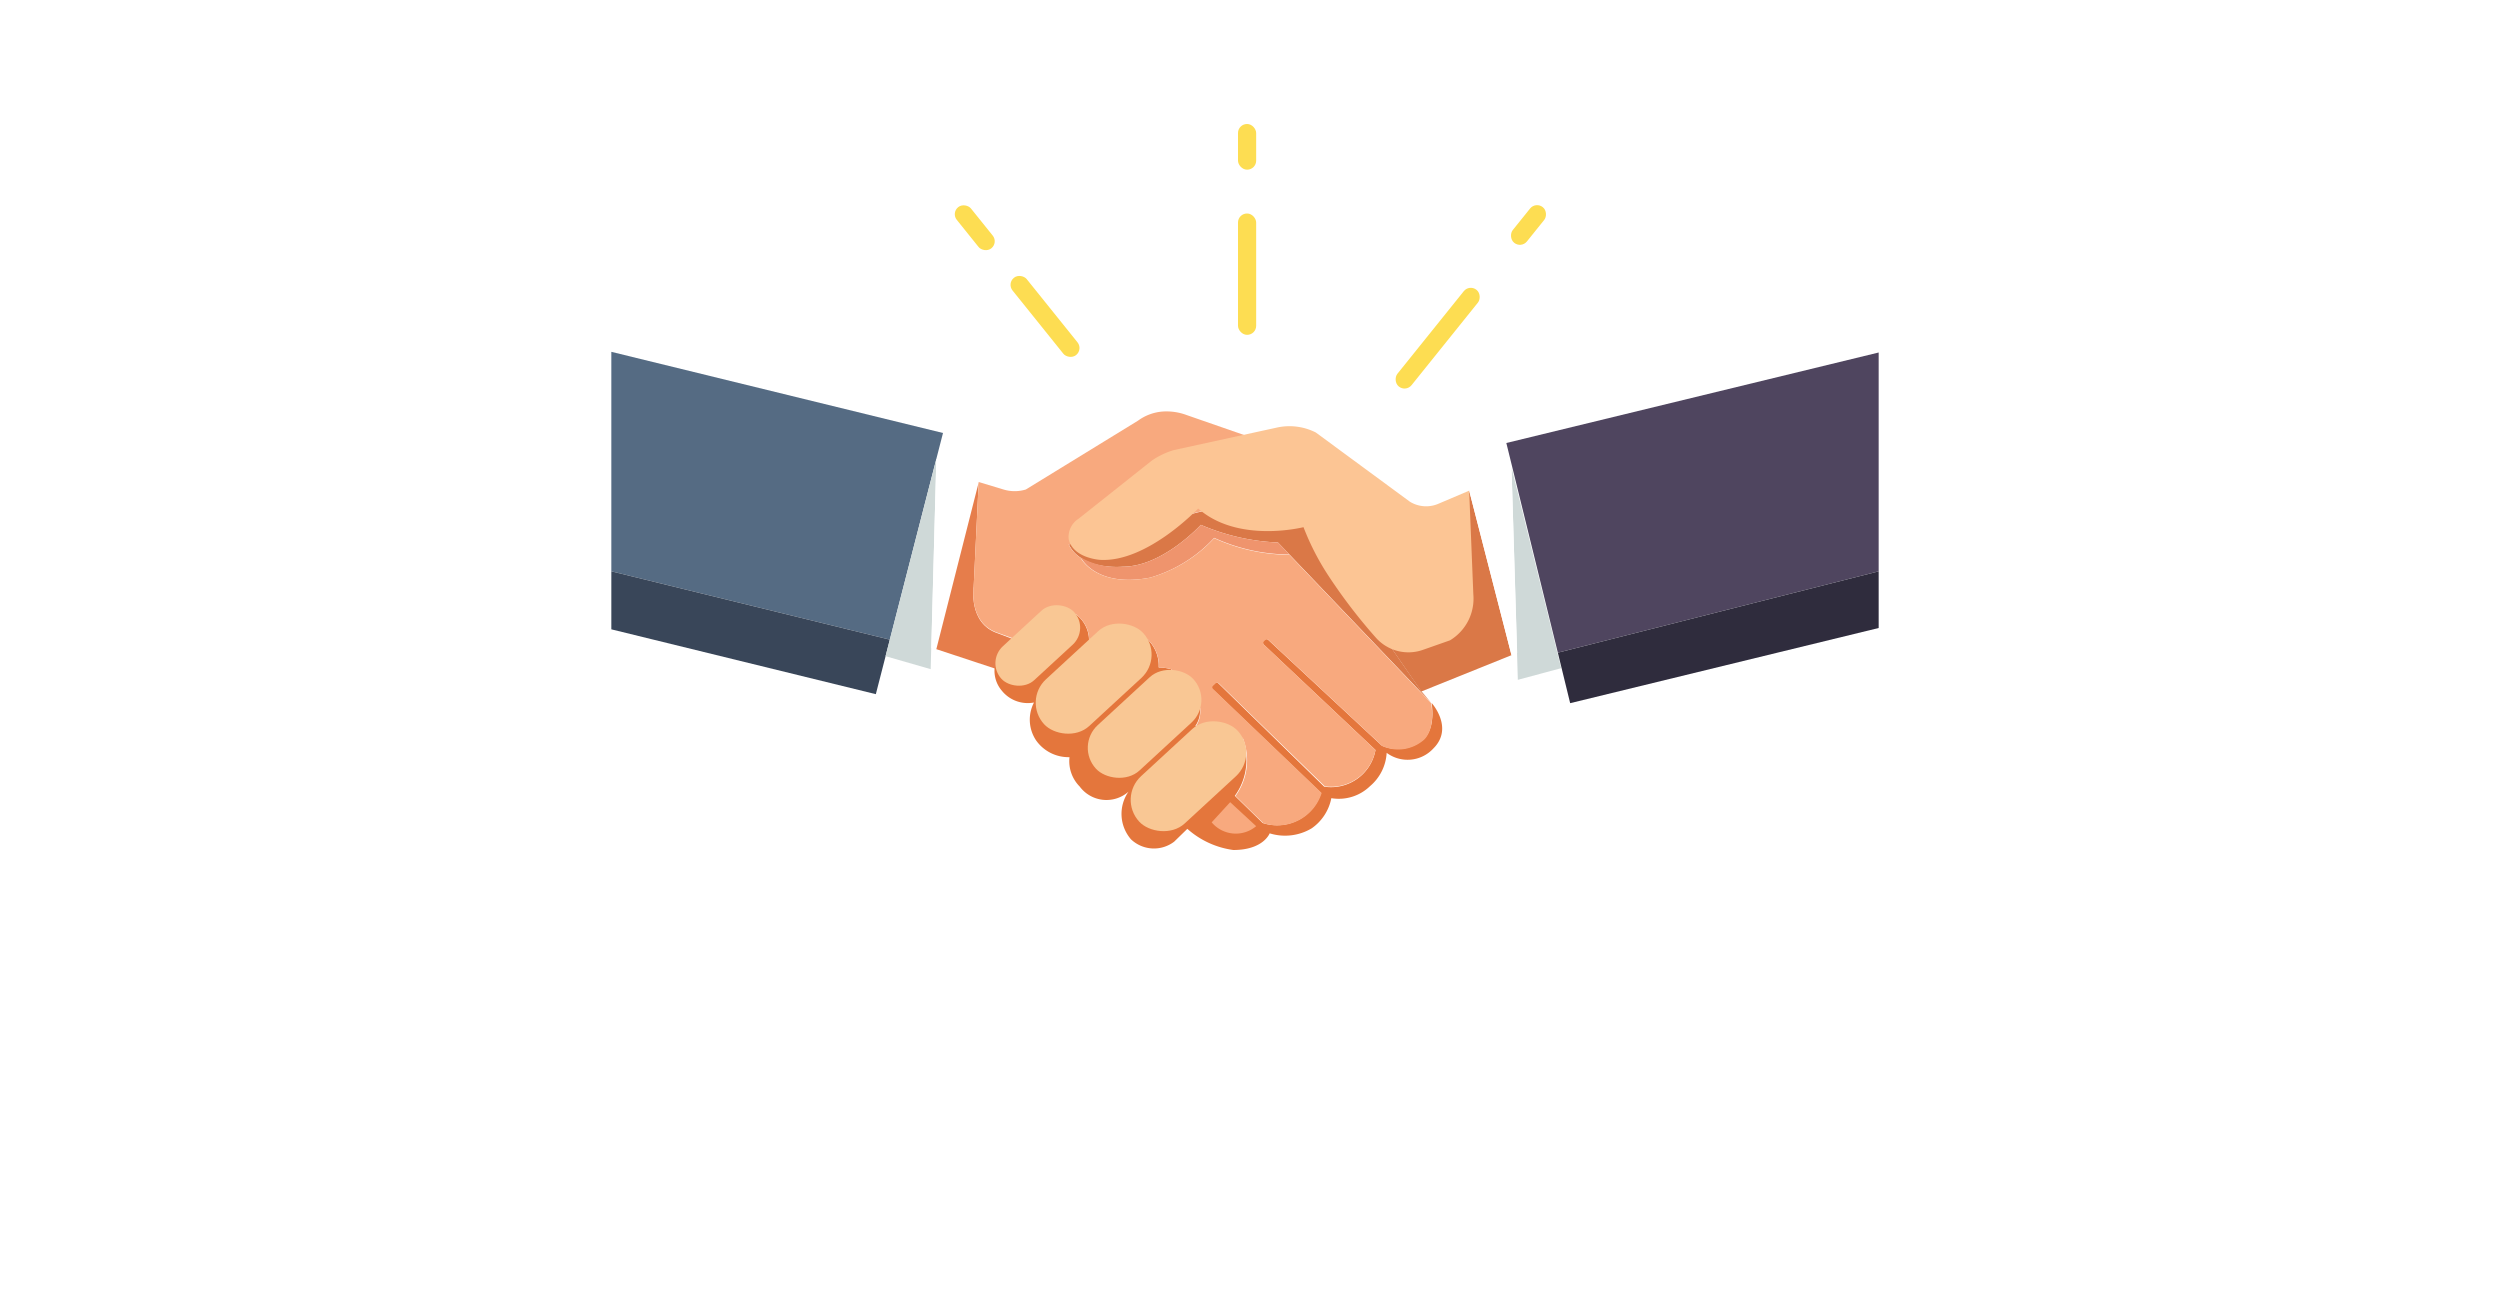 <svg id="레이어_1" data-name="레이어 1" xmlns="http://www.w3.org/2000/svg" viewBox="0 0 150 77.42"><defs><style>.cls-1{fill:#fff;}.cls-2{fill:#556b83;}.cls-3{fill:#394659;}.cls-4{fill:#cfd9d8;}.cls-5{fill:#e67d4b;}.cls-6{fill:#e4763c;}.cls-7{fill:#da7847;}.cls-8{fill:#ef946d;}.cls-9{fill:#f8a97e;}.cls-10{fill:#f9c794;}.cls-11{fill:#fcc594;}.cls-12{fill:#4f455f;}.cls-13{fill:#2f2c3d;}.cls-14{fill:#fddd52;}</style></defs><rect class="cls-1" width="150" height="77.42"/><polygon class="cls-2" points="56.58 25.98 36.68 21.11 36.68 34.28 53.39 38.38 56.58 25.98"/><polygon class="cls-3" points="36.68 34.28 36.68 37.76 52.55 41.65 53.39 38.38 36.68 34.28"/><polygon class="cls-4" points="53.13 39.37 55.84 40.15 56.18 27.54 53.13 39.37"/><polygon class="cls-1" points="56.18 27.54 58.72 28.92 56.18 38.89 55.88 38.89 56.18 27.54"/><path class="cls-5" d="M59.87,38c-1.79-.59-1.45-2.79-1.45-2.79l.3-6.26-2.54,10,3.51,1.16,1.78-1.5Z"/><path class="cls-6" d="M85.35,44.4a2.34,2.34,0,0,1-2.44.34l-6.8-6.33c-.13-.14-.27,0-.27,0-.15.14,0,.28,0,.28L82.53,45a2.71,2.71,0,0,1-3.08,2.2L73.1,41a.15.15,0,0,0-.21,0l-.16.15a.13.13,0,0,0,0,.17l6.53,6.25a2.77,2.77,0,0,1-3.5,1.81l-1.67-1.63a3.64,3.64,0,0,0,.44-3.48l-2.81-.71A1.66,1.66,0,0,0,72,42.48s-1.58-2.24-1.75-2.33a2.66,2.66,0,0,0-.73-.1,2.19,2.19,0,0,0-.65-1.67s-3.37,1.2-3.53,0a1.94,1.94,0,0,0-.79-1.52l-3.09,1.69-1.78,1.5a1.83,1.83,0,0,0,.42,1.38,2,2,0,0,0,1.94.72,2.23,2.23,0,0,0,.13,2.28,2.38,2.38,0,0,0,2,1,2.16,2.16,0,0,0,.61,1.76,2,2,0,0,0,2.93.31,2.33,2.33,0,0,0,.15,2.86,2,2,0,0,0,2.59.14l.79-.77A5.19,5.19,0,0,0,74,51c1.81,0,2.18-1,2.18-1a3.11,3.11,0,0,0,2.52-.3,2.87,2.87,0,0,0,1.18-1.81,2.69,2.69,0,0,0,2.32-.72,2.82,2.82,0,0,0,1-2,2.1,2.1,0,0,0,2.8-.26c1.25-1.24-.1-2.73-.1-2.73C86.14,43.92,85.35,44.4,85.35,44.4Z"/><path class="cls-7" d="M67.38,34c2.38,0,4.67-2.51,4.67-2.51a13.07,13.07,0,0,0,4.63,1.06l9.19,9.62-.59-.7-8.3-12L64.13,32.67C64.92,34.26,67.38,34,67.38,34Z"/><path class="cls-8" d="M69,34.66a8.4,8.4,0,0,0,3.85-2.39,11,11,0,0,0,4.52,1h0l-.69-.72a13.07,13.07,0,0,1-4.63-1.06S69.76,34,67.38,34a4.37,4.37,0,0,1-2.53-.55h0S65.74,35.28,69,34.66Z"/><path class="cls-9" d="M85.87,42.19l-8.5-8.9h0a11,11,0,0,1-4.52-1A8.4,8.4,0,0,1,69,34.66c-3.26.62-4.16-1.19-4.16-1.19h0a2.07,2.07,0,0,1-.72-.8L77,29.44,74.7,26.12,71.19,24.9a3.46,3.46,0,0,0-1.4-.21,2.87,2.87,0,0,0-1.51.55l-6.73,4.13a2.3,2.3,0,0,1-1.34,0l-1.49-.45-.3,6.26s-.34,2.2,1.45,2.79l1.6.58,3.09-1.69a1.94,1.94,0,0,1,.79,1.52c.16,1.2,3.53,0,3.53,0a2.19,2.19,0,0,1,.65,1.67,2.66,2.66,0,0,1,.73.1c.17.09,1.75,2.33,1.75,2.33a1.66,1.66,0,0,1-.25,1.09l2.81.71a3.64,3.64,0,0,1-.44,3.48l1.67,1.63a2.77,2.77,0,0,0,3.5-1.81l-6.53-6.25a.13.13,0,0,1,0-.17l.16-.15a.15.15,0,0,1,.21,0l6.35,6.17A2.71,2.71,0,0,0,82.53,45l-6.65-6.28s-.19-.14,0-.28c0,0,.14-.17.27,0l6.8,6.33a2.34,2.34,0,0,0,2.44-.34S86.14,43.92,85.87,42.19Z"/><path class="cls-9" d="M73.81,48.13l1.56,1.44a1.89,1.89,0,0,1-2.67-.23Z"/><rect class="cls-10" x="59.3" y="37.34" width="5.92" height="2.77" rx="1.39" transform="translate(-9.76 52.44) rotate(-42.66)"/><rect class="cls-10" x="64.7" y="41.59" width="7.94" height="3.7" rx="1.85" transform="translate(-11.26 58.02) rotate(-42.66)"/><rect class="cls-10" x="67.29" y="44.64" width="8.04" height="3.86" rx="1.93" transform="translate(-12.69 60.65) rotate(-42.66)"/><rect class="cls-10" x="61.58" y="38.81" width="8.08" height="3.82" rx="1.91" transform="translate(-10.23 55.24) rotate(-42.66)"/><polygon class="cls-7" points="85.28 41.49 90.69 39.31 88.15 29.44 82.09 36.86 85.28 41.49"/><path class="cls-11" d="M88.15,29.44l.25,6.22A2.92,2.92,0,0,1,87,38.42L85.35,39a2.61,2.61,0,0,1-2.78-.72,32.2,32.2,0,0,1-2.86-3.73,15.33,15.33,0,0,1-1.5-2.92s-3.92,1-6.32-1.12c0,0-3.08,3.26-5.9,3.08,0,0-1.61-.1-1.87-1.24a1.3,1.3,0,0,1,.6-1.23l4.37-3.47A4.59,4.59,0,0,1,70.45,27l6.23-1.36a3.5,3.5,0,0,1,2.27.31l5.64,4.15a1.86,1.86,0,0,0,1.75.11Z"/><polygon class="cls-4" points="93.67 40.09 90.69 28.04 91.07 40.79 93.67 40.09"/><polygon class="cls-12" points="112.72 21.15 90.38 26.58 93.47 39.16 112.72 34.28 112.72 21.15"/><polygon class="cls-13" points="93.47 39.16 94.21 42.19 112.72 37.68 112.72 34.28 93.47 39.16"/><polygon class="cls-1" points="90.69 28.04 88.15 29.44 90.69 39.31 91.03 39.17 90.69 28.04"/><rect class="cls-14" x="74.28" y="7.44" width="1.09" height="2.74" rx="0.54"/><rect class="cls-14" x="74.28" y="12.81" width="1.09" height="7.28" rx="0.54"/><rect class="cls-14" x="91.17" y="12.13" width="1.09" height="2.74" rx="0.54" transform="translate(28.68 -54.48) rotate(38.79)"/><rect class="cls-14" x="85.71" y="16.57" width="1.09" height="7.44" rx="0.54" transform="translate(31.74 -49.56) rotate(38.79)"/><rect class="cls-14" x="57.95" y="12.08" width="1.09" height="3.17" rx="0.54" transform="translate(112.64 -12.33) rotate(141.21)"/><rect class="cls-14" x="62.16" y="16.01" width="1.09" height="5.95" rx="0.54" transform="translate(123.47 -5.5) rotate(141.21)"/></svg>